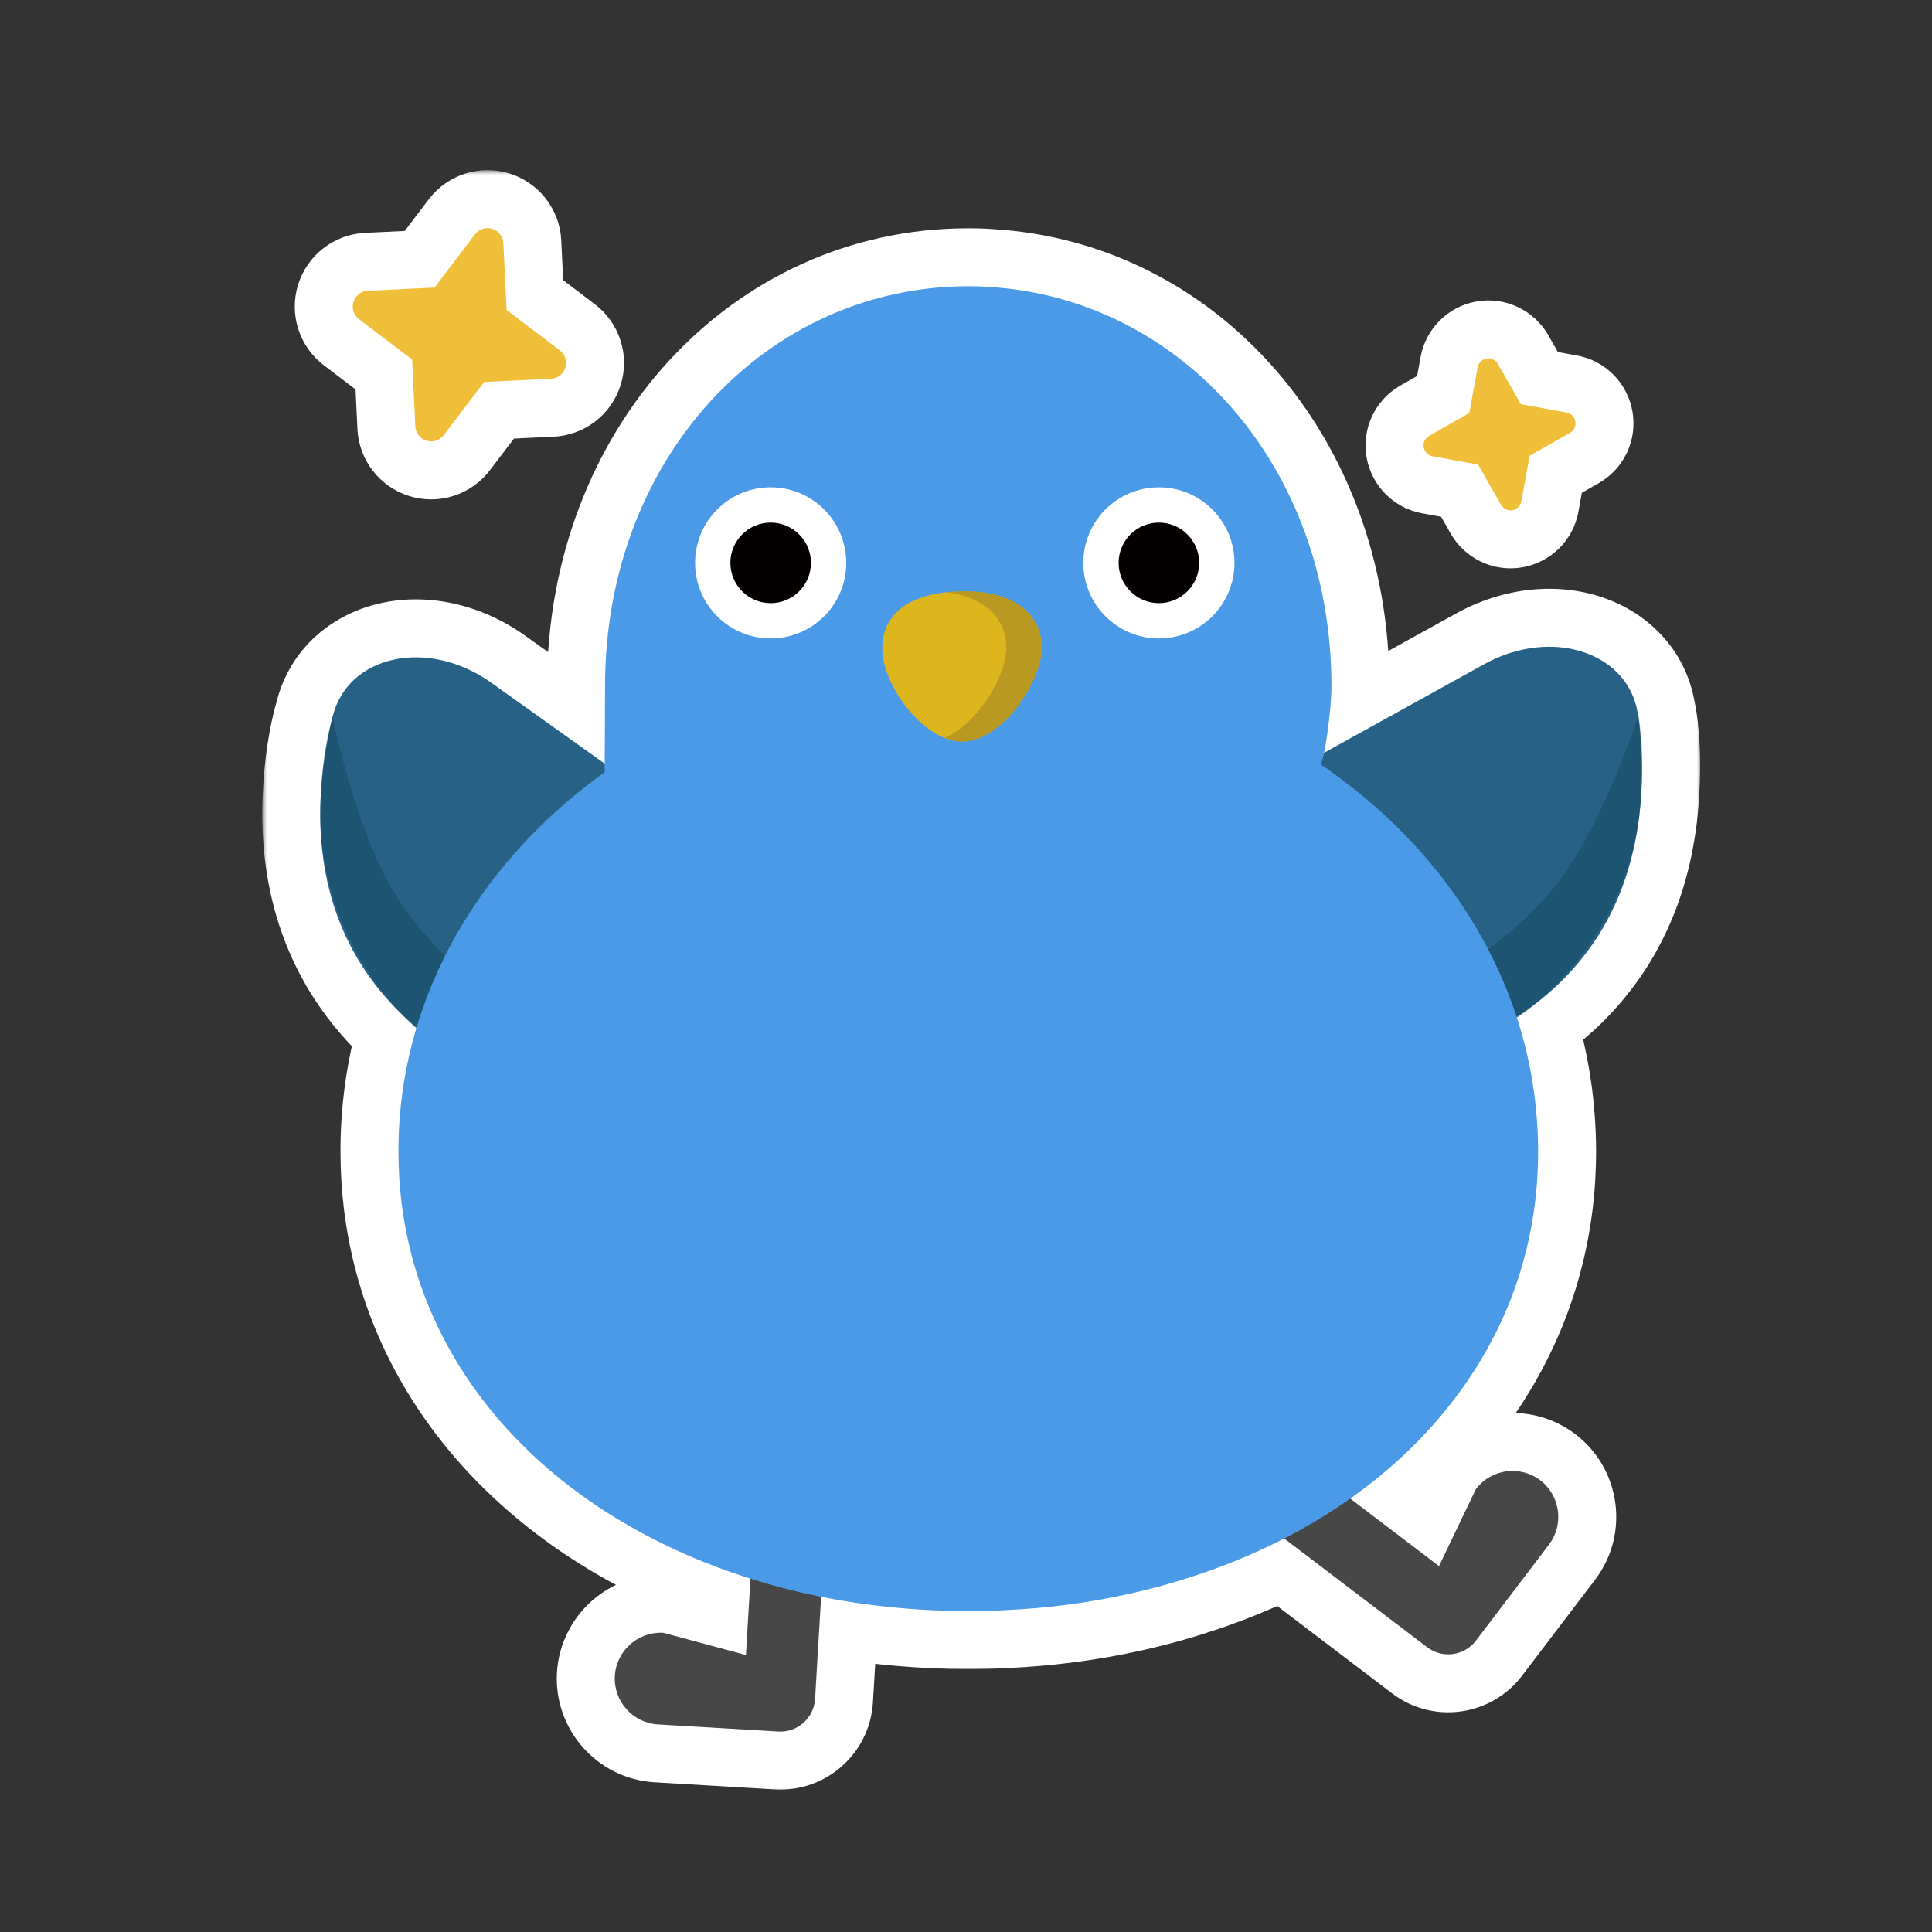 <svg width="200" height="200" viewBox="0 0 200 200" fill="none" xmlns="http://www.w3.org/2000/svg">
<rect x="0" y="0" width="200" height="200" fill="#333333" stroke="none"/>
<mask id="path-1-outside-1_922_9959" maskUnits="userSpaceOnUse" x="27.153" y="17.614" width="149" height="168" fill="black">
<rect fill="white" x="27.153" y="17.614" width="149" height="168"/>
<path d="M100.225 29.632C100.943 29.632 101.661 29.646 102.371 29.703C122.143 30.866 137.831 48.141 137.831 71.042C137.831 72.914 137.429 76.164 137.069 77.929L153.65 68.752C160.697 64.855 168.771 67.568 169.582 74.141L169.597 74.135V74.149L169.598 74.151C169.601 74.141 169.603 74.136 169.604 74.135C169.608 74.156 170.271 77.362 169.866 82.655C169.855 82.803 169.845 82.951 169.833 83.099C169.831 83.144 169.824 83.189 169.82 83.235C169.815 83.285 169.81 83.335 169.805 83.386C169.799 83.44 169.795 83.495 169.79 83.551C169.762 83.845 169.726 84.147 169.698 84.455C169.669 84.733 169.628 85.012 169.584 85.295C169.551 85.52 169.513 85.746 169.473 85.974C169.323 86.924 169.126 87.882 168.879 88.825C168.42 90.619 167.795 92.399 166.955 94.136C166.188 95.743 165.248 97.308 164.085 98.801C162.643 100.695 160.862 102.482 158.688 104.104C158.684 104.107 158.679 104.11 158.675 104.113C158.139 104.55 157.589 104.96 157.029 105.349C158.135 108.752 158.843 112.301 159.104 115.954C159.183 117.016 159.226 118.086 159.226 119.162C159.226 120.109 159.189 121.057 159.139 121.975C159.132 122.054 159.125 122.126 159.125 122.197C158.515 131.032 155.257 138.92 150.018 145.522C147.159 149.133 143.708 152.355 139.777 155.132L148.965 162.119L152.786 154.142C153.573 153.109 154.717 152.481 155.928 152.311C157.13 152.153 158.398 152.442 159.444 153.236C161.523 154.818 161.931 157.815 160.35 159.894L152.786 169.84C151.588 171.416 149.325 171.725 147.754 170.53L132.939 159.264C129.725 160.916 126.29 162.317 122.674 163.442C120.277 164.203 117.794 164.827 115.246 165.337C111.744 166.033 108.12 166.478 104.395 166.665C103.649 166.708 102.895 166.737 102.142 166.751C101.511 166.758 100.871 166.766 100.233 166.766C99.594 166.766 98.962 166.758 98.33 166.751C93.938 166.65 89.661 166.191 85.563 165.409C85.376 165.373 85.189 165.334 85.002 165.297L84.376 175.879C84.26 177.849 82.552 179.366 80.582 179.25L68.109 178.512C65.501 178.357 63.493 176.096 63.647 173.488C63.724 172.184 64.332 171.027 65.243 170.218C66.153 169.409 67.366 168.949 68.677 169.026L77.219 171.329L77.687 163.414C66.425 159.88 56.934 153.701 50.455 145.529C50.454 145.528 50.454 145.523 50.448 145.522C45.194 138.891 41.922 130.946 41.34 122.055C41.34 121.997 41.333 121.925 41.326 121.86C41.275 120.97 41.246 120.073 41.246 119.162C41.246 118.1 41.282 117.044 41.354 116.004C41.586 112.726 42.179 109.532 43.097 106.45C42.667 106.063 42.247 105.661 41.839 105.241C41.796 105.197 41.755 105.151 41.712 105.107C34.599 98.305 32.816 89.927 33.203 82.384C33.407 77.798 34.219 74.916 34.396 74.338C34.406 74.297 34.415 74.256 34.425 74.216C35.986 67.786 44.309 66.002 50.87 70.683L62.599 79.054C62.608 77.222 62.633 73.026 62.633 71.042C62.626 47.316 79.463 29.632 100.225 29.632ZM153.888 37.117C154.117 37.078 154.353 37.11 154.563 37.209C154.773 37.308 154.949 37.469 155.065 37.67L157.441 41.844L162.163 42.703C162.393 42.743 162.606 42.854 162.77 43.02C162.934 43.186 163.042 43.4 163.079 43.63C163.12 43.86 163.088 44.096 162.989 44.307C162.889 44.519 162.726 44.694 162.523 44.807L158.35 47.184L157.492 51.908C157.448 52.136 157.336 52.346 157.17 52.509C157.005 52.671 156.794 52.78 156.565 52.819C156.336 52.858 156.1 52.826 155.89 52.727C155.68 52.629 155.504 52.468 155.388 52.267L153.013 48.093L148.288 47.233C148.06 47.19 147.851 47.078 147.688 46.912C147.525 46.746 147.417 46.535 147.378 46.306C147.339 46.077 147.37 45.841 147.469 45.631C147.568 45.42 147.729 45.245 147.93 45.129L152.103 42.754L152.961 38.028C153.004 37.8 153.116 37.59 153.282 37.428C153.447 37.265 153.659 37.156 153.888 37.117ZM49.975 23.69C50.294 23.589 50.637 23.589 50.956 23.688C51.276 23.788 51.558 23.982 51.764 24.246C51.97 24.51 52.09 24.831 52.109 25.166L52.438 32.083L57.95 36.271C58.219 36.473 58.418 36.754 58.521 37.074C58.623 37.395 58.624 37.74 58.522 38.06C58.425 38.382 58.229 38.666 57.963 38.872C57.697 39.078 57.374 39.197 57.038 39.211L50.121 39.542L45.934 45.055C45.73 45.32 45.449 45.517 45.129 45.618C44.81 45.719 44.467 45.72 44.147 45.621C43.827 45.522 43.545 45.327 43.339 45.062C43.133 44.798 43.014 44.477 42.995 44.142L42.666 37.227L37.155 33.038C36.889 32.834 36.692 32.553 36.591 32.233C36.49 31.914 36.489 31.571 36.588 31.251C36.688 30.931 36.883 30.649 37.147 30.443C37.411 30.237 37.732 30.117 38.067 30.099L44.982 29.768L49.17 24.254C49.375 23.988 49.656 23.791 49.975 23.69Z"/>
</mask>
<path d="M100.225 29.632C100.943 29.632 101.661 29.646 102.371 29.703C122.143 30.866 137.831 48.141 137.831 71.042C137.831 72.914 137.429 76.164 137.069 77.929L153.65 68.752C160.697 64.855 168.771 67.568 169.582 74.141L169.597 74.135V74.149L169.598 74.151C169.601 74.141 169.603 74.136 169.604 74.135C169.608 74.156 170.271 77.362 169.866 82.655C169.855 82.803 169.845 82.951 169.833 83.099C169.831 83.144 169.824 83.189 169.82 83.235C169.815 83.285 169.81 83.335 169.805 83.386C169.799 83.44 169.795 83.495 169.79 83.551C169.762 83.845 169.726 84.147 169.698 84.455C169.669 84.733 169.628 85.012 169.584 85.295C169.551 85.52 169.513 85.746 169.473 85.974C169.323 86.924 169.126 87.882 168.879 88.825C168.42 90.619 167.795 92.399 166.955 94.136C166.188 95.743 165.248 97.308 164.085 98.801C162.643 100.695 160.862 102.482 158.688 104.104C158.684 104.107 158.679 104.11 158.675 104.113C158.139 104.55 157.589 104.96 157.029 105.349C158.135 108.752 158.843 112.301 159.104 115.954C159.183 117.016 159.226 118.086 159.226 119.162C159.226 120.109 159.189 121.057 159.139 121.975C159.132 122.054 159.125 122.126 159.125 122.197C158.515 131.032 155.257 138.92 150.018 145.522C147.159 149.133 143.708 152.355 139.777 155.132L148.965 162.119L152.786 154.142C153.573 153.109 154.717 152.481 155.928 152.311C157.13 152.153 158.398 152.442 159.444 153.236C161.523 154.818 161.931 157.815 160.35 159.894L152.786 169.84C151.588 171.416 149.325 171.725 147.754 170.53L132.939 159.264C129.725 160.916 126.29 162.317 122.674 163.442C120.277 164.203 117.794 164.827 115.246 165.337C111.744 166.033 108.12 166.478 104.395 166.665C103.649 166.708 102.895 166.737 102.142 166.751C101.511 166.758 100.871 166.766 100.233 166.766C99.594 166.766 98.962 166.758 98.33 166.751C93.938 166.65 89.661 166.191 85.563 165.409C85.376 165.373 85.189 165.334 85.002 165.297L84.376 175.879C84.26 177.849 82.552 179.366 80.582 179.25L68.109 178.512C65.501 178.357 63.493 176.096 63.647 173.488C63.724 172.184 64.332 171.027 65.243 170.218C66.153 169.409 67.366 168.949 68.677 169.026L77.219 171.329L77.687 163.414C66.425 159.88 56.934 153.701 50.455 145.529C50.454 145.528 50.454 145.523 50.448 145.522C45.194 138.891 41.922 130.946 41.34 122.055C41.34 121.997 41.333 121.925 41.326 121.86C41.275 120.97 41.246 120.073 41.246 119.162C41.246 118.1 41.282 117.044 41.354 116.004C41.586 112.726 42.179 109.532 43.097 106.45C42.667 106.063 42.247 105.661 41.839 105.241C41.796 105.197 41.755 105.151 41.712 105.107C34.599 98.305 32.816 89.927 33.203 82.384C33.407 77.798 34.219 74.916 34.396 74.338C34.406 74.297 34.415 74.256 34.425 74.216C35.986 67.786 44.309 66.002 50.87 70.683L62.599 79.054C62.608 77.222 62.633 73.026 62.633 71.042C62.626 47.316 79.463 29.632 100.225 29.632ZM153.888 37.117C154.117 37.078 154.353 37.11 154.563 37.209C154.773 37.308 154.949 37.469 155.065 37.67L157.441 41.844L162.163 42.703C162.393 42.743 162.606 42.854 162.77 43.02C162.934 43.186 163.042 43.4 163.079 43.63C163.12 43.86 163.088 44.096 162.989 44.307C162.889 44.519 162.726 44.694 162.523 44.807L158.35 47.184L157.492 51.908C157.448 52.136 157.336 52.346 157.17 52.509C157.005 52.671 156.794 52.78 156.565 52.819C156.336 52.858 156.1 52.826 155.89 52.727C155.68 52.629 155.504 52.468 155.388 52.267L153.013 48.093L148.288 47.233C148.06 47.19 147.851 47.078 147.688 46.912C147.525 46.746 147.417 46.535 147.378 46.306C147.339 46.077 147.37 45.841 147.469 45.631C147.568 45.42 147.729 45.245 147.93 45.129L152.103 42.754L152.961 38.028C153.004 37.8 153.116 37.59 153.282 37.428C153.447 37.265 153.659 37.156 153.888 37.117ZM49.975 23.69C50.294 23.589 50.637 23.589 50.956 23.688C51.276 23.788 51.558 23.982 51.764 24.246C51.97 24.51 52.09 24.831 52.109 25.166L52.438 32.083L57.95 36.271C58.219 36.473 58.418 36.754 58.521 37.074C58.623 37.395 58.624 37.74 58.522 38.06C58.425 38.382 58.229 38.666 57.963 38.872C57.697 39.078 57.374 39.197 57.038 39.211L50.121 39.542L45.934 45.055C45.73 45.32 45.449 45.517 45.129 45.618C44.81 45.719 44.467 45.72 44.147 45.621C43.827 45.522 43.545 45.327 43.339 45.062C43.133 44.798 43.014 44.477 42.995 44.142L42.666 37.227L37.155 33.038C36.889 32.834 36.692 32.553 36.591 32.233C36.49 31.914 36.489 31.571 36.588 31.251C36.688 30.931 36.883 30.649 37.147 30.443C37.411 30.237 37.732 30.117 38.067 30.099L44.982 29.768L49.17 24.254C49.375 23.988 49.656 23.791 49.975 23.69Z" fill="#F0BF3A"/>
<path d="M100.225 29.632L100.225 23.632L100.225 23.632L100.225 29.632ZM102.371 29.703L101.888 35.684C101.932 35.687 101.976 35.69 102.019 35.693L102.371 29.703ZM137.831 71.042L143.831 71.042V71.042H137.831ZM137.069 77.929L131.19 76.729C130.722 79.023 131.631 81.38 133.518 82.765C135.405 84.151 137.926 84.312 139.974 83.178L137.069 77.929ZM153.65 68.752L150.746 63.501L150.744 63.502L153.65 68.752ZM169.582 74.141L163.628 74.876C163.863 76.782 164.996 78.46 166.676 79.391C168.356 80.321 170.38 80.391 172.12 79.579L169.582 74.141ZM169.597 74.135H175.597C175.597 72.084 174.55 70.175 172.82 69.074C171.09 67.972 168.918 67.83 167.06 68.698L169.597 74.135ZM169.597 74.149H163.597C163.597 75.081 163.814 75.999 164.23 76.833L169.597 74.149ZM169.598 74.151L164.231 76.835C165.32 79.011 167.614 80.314 170.041 80.135C172.467 79.956 174.545 78.329 175.301 76.016L169.598 74.151ZM169.604 74.135L175.477 72.909C174.922 70.246 172.644 68.29 169.928 68.143C167.211 67.997 164.736 69.696 163.897 72.283L169.604 74.135ZM169.866 82.655L163.883 82.197C163.882 82.212 163.881 82.227 163.88 82.242L169.866 82.655ZM169.833 83.099L163.853 82.617C163.848 82.677 163.844 82.738 163.841 82.798L169.833 83.099ZM169.82 83.235L163.847 82.668C163.846 82.679 163.844 82.691 163.843 82.702L169.82 83.235ZM169.805 83.386L175.769 84.039C175.773 84.005 175.776 83.971 175.78 83.938L169.805 83.386ZM169.79 83.551L175.762 84.133C175.763 84.12 175.765 84.107 175.766 84.094L169.79 83.551ZM169.698 84.455L175.665 85.079C175.667 85.056 175.67 85.033 175.672 85.011L169.698 84.455ZM169.584 85.295L163.656 84.371C163.654 84.383 163.652 84.396 163.65 84.408L169.584 85.295ZM169.473 85.974L163.565 84.93C163.558 84.966 163.552 85.003 163.546 85.04L169.473 85.974ZM168.879 88.825L163.074 87.309C163.072 87.318 163.069 87.328 163.067 87.337L168.879 88.825ZM166.955 94.136L161.554 91.524C161.55 91.532 161.545 91.541 161.541 91.549L166.955 94.136ZM164.085 98.801L159.352 95.114C159.338 95.131 159.325 95.149 159.311 95.166L164.085 98.801ZM158.688 104.104L155.101 99.295C155.093 99.3 155.086 99.306 155.078 99.312L158.688 104.104ZM158.675 104.113L155.068 99.319C155.006 99.365 154.945 99.413 154.885 99.462L158.675 104.113ZM157.029 105.349L153.609 100.419C151.433 101.928 150.504 104.685 151.323 107.203L157.029 105.349ZM159.104 115.954L153.119 116.381C153.12 116.387 153.12 116.393 153.12 116.399L159.104 115.954ZM159.226 119.162L165.226 119.162V119.162H159.226ZM159.139 121.975L165.114 122.519C165.121 122.447 165.126 122.375 165.13 122.303L159.139 121.975ZM159.125 122.197L165.111 122.61C165.121 122.474 165.125 122.337 165.125 122.2L159.125 122.197ZM150.018 145.522L145.318 141.793L145.314 141.798L150.018 145.522ZM139.777 155.132L136.315 150.231C134.754 151.334 133.811 153.115 133.778 155.026C133.744 156.938 134.623 158.751 136.145 159.908L139.777 155.132ZM148.965 162.119L145.333 166.895C146.769 167.987 148.62 168.375 150.374 167.951C152.127 167.528 153.597 166.338 154.376 164.711L148.965 162.119ZM152.786 154.142L148.011 150.511C147.764 150.835 147.551 151.183 147.375 151.55L152.786 154.142ZM155.928 152.311L155.144 146.363C155.128 146.365 155.111 146.367 155.094 146.37L155.928 152.311ZM159.444 153.236L163.076 148.46L163.075 148.46L159.444 153.236ZM160.35 159.894L165.126 163.526L165.126 163.526L160.35 159.894ZM152.786 169.84L148.011 166.208L148.011 166.208L152.786 169.84ZM147.754 170.53L144.122 175.306L144.123 175.307L147.754 170.53ZM132.939 159.264L136.571 154.488C134.731 153.089 132.251 152.871 130.196 153.927L132.939 159.264ZM122.674 163.442L120.892 157.713C120.881 157.717 120.87 157.72 120.859 157.723L122.674 163.442ZM115.246 165.337L116.416 171.222L116.423 171.22L115.246 165.337ZM104.395 166.665L104.095 160.672C104.08 160.673 104.064 160.674 104.049 160.675L104.395 166.665ZM102.142 166.751L102.21 172.75C102.226 172.75 102.241 172.75 102.256 172.75L102.142 166.751ZM100.233 166.766L100.233 172.766L100.233 172.766L100.233 166.766ZM98.33 166.751L98.193 172.749C98.216 172.75 98.239 172.75 98.262 172.75L98.33 166.751ZM85.563 165.409L84.431 171.301L84.438 171.303L85.563 165.409ZM85.002 165.297L86.181 159.414C84.478 159.073 82.712 159.486 81.338 160.546C79.963 161.606 79.115 163.21 79.013 164.942L85.002 165.297ZM84.376 175.879L90.366 176.233L90.366 176.233L84.376 175.879ZM80.582 179.25L80.228 185.239L80.229 185.239L80.582 179.25ZM68.109 178.512L67.754 184.501L67.754 184.501L68.109 178.512ZM63.647 173.488L57.657 173.134L57.657 173.134L63.647 173.488ZM65.243 170.218L61.258 165.732L61.258 165.732L65.243 170.218ZM68.677 169.026L70.239 163.233C69.844 163.127 69.439 163.061 69.031 163.037L68.677 169.026ZM77.219 171.329L75.657 177.122C77.4 177.592 79.261 177.252 80.726 176.198C82.19 175.143 83.102 173.485 83.209 171.683L77.219 171.329ZM77.687 163.414L83.676 163.768C83.839 161.02 82.11 158.514 79.484 157.689L77.687 163.414ZM50.455 145.529L44.459 145.766C44.509 147.038 44.962 148.26 45.753 149.257L50.455 145.529ZM50.448 145.522L45.745 149.248C46.837 150.628 48.481 151.458 50.24 151.519L50.448 145.522ZM41.34 122.055H35.34C35.34 122.185 35.344 122.316 35.353 122.446L41.34 122.055ZM41.326 121.86L35.335 122.198C35.341 122.307 35.35 122.415 35.362 122.523L41.326 121.86ZM41.246 119.162L35.246 119.162L35.246 119.162L41.246 119.162ZM41.354 116.004L35.369 115.58L35.368 115.591L41.354 116.004ZM43.097 106.45L48.847 108.162C49.508 105.944 48.834 103.544 47.115 101.994L43.097 106.45ZM41.839 105.241L46.14 101.058L46.14 101.057L41.839 105.241ZM41.712 105.107L46.038 100.949C45.98 100.889 45.92 100.829 45.859 100.771L41.712 105.107ZM33.203 82.384L39.195 82.691C39.195 82.678 39.196 82.664 39.197 82.651L33.203 82.384ZM34.396 74.338L40.134 76.09C40.17 75.973 40.202 75.854 40.231 75.735L34.396 74.338ZM34.425 74.216L28.595 72.8L28.593 72.804L34.425 74.216ZM50.87 70.683L54.356 65.799L54.355 65.798L50.87 70.683ZM62.599 79.054L59.113 83.937C60.938 85.24 63.336 85.416 65.332 84.395C67.327 83.374 68.587 81.326 68.599 79.085L62.599 79.054ZM62.633 71.042L68.633 71.042L68.633 71.04L62.633 71.042ZM153.888 37.117L152.88 31.202L152.879 31.203L153.888 37.117ZM154.563 37.209L157.113 31.778L157.111 31.777L154.563 37.209ZM155.065 37.67L160.279 34.702C160.272 34.69 160.266 34.678 160.259 34.666L155.065 37.67ZM157.441 41.844L152.226 44.812C153.105 46.354 154.62 47.429 156.367 47.747L157.441 41.844ZM162.163 42.703L161.089 48.606C161.103 48.609 161.117 48.611 161.131 48.614L162.163 42.703ZM162.77 43.02L167.039 38.804L167.038 38.803L162.77 43.02ZM163.079 43.63L157.157 44.592C157.162 44.623 157.167 44.653 157.173 44.684L163.079 43.63ZM162.989 44.307L168.413 46.873L168.413 46.873L162.989 44.307ZM162.523 44.807L159.59 39.573C159.578 39.58 159.566 39.587 159.554 39.593L162.523 44.807ZM158.35 47.184L155.381 41.969C153.838 42.848 152.764 44.364 152.447 46.111L158.35 47.184ZM157.492 51.908L163.388 53.021C163.39 53.007 163.393 52.994 163.395 52.981L157.492 51.908ZM157.17 52.509L161.375 56.789L161.376 56.788L157.17 52.509ZM156.565 52.819L157.573 58.734L157.575 58.734L156.565 52.819ZM155.89 52.727L153.34 58.158L153.342 58.16L155.89 52.727ZM155.388 52.267L150.173 55.234C150.18 55.246 150.187 55.258 150.194 55.269L155.388 52.267ZM153.013 48.093L158.228 45.125C157.35 43.582 155.834 42.507 154.087 42.19L153.013 48.093ZM148.288 47.233L147.173 53.129C147.187 53.131 147.201 53.134 147.215 53.136L148.288 47.233ZM147.688 46.912L143.405 51.115L143.407 51.116L147.688 46.912ZM147.378 46.306L141.463 47.312L141.464 47.314L147.378 46.306ZM147.469 45.631L142.037 43.082L142.037 43.082L147.469 45.631ZM147.93 45.129L144.962 39.914C144.95 39.921 144.938 39.928 144.926 39.935L147.93 45.129ZM152.103 42.754L155.071 47.968C156.614 47.09 157.689 45.573 158.006 43.826L152.103 42.754ZM152.961 38.028L147.066 36.914C147.063 36.928 147.06 36.942 147.058 36.956L152.961 38.028ZM153.282 37.428L149.076 33.148L149.075 33.149L153.282 37.428ZM49.975 23.69L48.165 17.97L48.163 17.971L49.975 23.69ZM50.956 23.688L52.736 17.958L52.735 17.958L50.956 23.688ZM51.764 24.246L56.497 20.558L56.496 20.557L51.764 24.246ZM52.109 25.166L58.102 24.881C58.101 24.867 58.101 24.853 58.1 24.84L52.109 25.166ZM52.438 32.083L46.445 32.368C46.529 34.141 47.394 35.786 48.808 36.86L52.438 32.083ZM57.95 36.271L54.319 41.048C54.33 41.057 54.342 41.065 54.353 41.074L57.95 36.271ZM58.521 37.074L64.236 35.246L64.236 35.246L58.521 37.074ZM58.522 38.06L52.806 36.237C52.796 36.266 52.787 36.295 52.778 36.325L58.522 38.06ZM57.963 38.872L61.638 43.615L61.639 43.614L57.963 38.872ZM57.038 39.211L56.792 33.216C56.778 33.216 56.764 33.217 56.751 33.218L57.038 39.211ZM50.121 39.542L49.835 33.549C48.062 33.634 46.417 34.499 45.344 35.913L50.121 39.542ZM45.934 45.055L50.687 48.716C50.696 48.705 50.704 48.695 50.712 48.684L45.934 45.055ZM45.129 45.618L46.941 51.338L46.942 51.338L45.129 45.618ZM44.147 45.621L42.366 51.351L42.368 51.351L44.147 45.621ZM43.339 45.062L38.606 48.749L38.606 48.75L43.339 45.062ZM42.995 44.142L37.002 44.428C37.003 44.441 37.004 44.455 37.004 44.468L42.995 44.142ZM42.666 37.227L48.66 36.941C48.575 35.168 47.71 33.523 46.297 32.449L42.666 37.227ZM37.155 33.038L33.492 37.791C33.503 37.799 33.514 37.807 33.524 37.815L37.155 33.038ZM36.591 32.233L30.871 34.044L30.871 34.044L36.591 32.233ZM36.588 31.251L30.858 29.472L30.858 29.472L36.588 31.251ZM37.147 30.443L33.458 25.712L33.456 25.712L37.147 30.443ZM38.067 30.099L37.781 24.105C37.767 24.106 37.754 24.107 37.74 24.107L38.067 30.099ZM44.982 29.768L45.268 35.762C47.041 35.677 48.686 34.811 49.76 33.398L44.982 29.768ZM49.17 24.254L44.418 20.592C44.409 20.603 44.401 20.614 44.392 20.625L49.17 24.254ZM100.225 29.632V35.632C100.877 35.632 101.412 35.645 101.888 35.684L102.371 29.703L102.855 23.723C101.91 23.646 101.008 23.632 100.225 23.632V29.632ZM102.371 29.703L102.019 35.693C118.205 36.645 131.831 50.886 131.831 71.042H137.831H143.831C143.831 45.396 126.081 25.087 102.724 23.713L102.371 29.703ZM137.831 71.042L131.831 71.042C131.831 72.407 131.493 75.243 131.19 76.729L137.069 77.929L142.948 79.128C143.364 77.085 143.831 73.42 143.831 71.042L137.831 71.042ZM137.069 77.929L139.974 83.178L156.555 74.001L153.65 68.752L150.744 63.502L134.163 72.679L137.069 77.929ZM153.65 68.752L156.553 74.003C158.744 72.791 160.78 72.781 162.036 73.205C163.186 73.593 163.545 74.209 163.628 74.876L169.582 74.141L175.537 73.407C174.809 67.501 170.725 63.473 165.873 61.835C161.128 60.233 155.603 60.816 150.746 63.501L153.65 68.752ZM169.582 74.141L172.12 79.579L172.134 79.572L169.597 74.135L167.06 68.698L167.045 68.704L169.582 74.141ZM169.597 74.135H163.597V74.149H169.597H175.597V74.135H169.597ZM169.597 74.149L164.23 76.833L164.231 76.835L169.598 74.151L174.965 71.468L174.964 71.466L169.597 74.149ZM169.598 74.151L175.301 76.016C175.289 76.052 175.278 76.085 175.267 76.118C175.255 76.15 175.245 76.179 175.236 76.203C175.228 76.225 175.221 76.245 175.222 76.24C175.222 76.24 175.224 76.236 175.226 76.23C175.228 76.225 175.232 76.214 175.237 76.201C175.24 76.194 175.243 76.185 175.247 76.174C175.25 76.164 175.255 76.151 175.261 76.135C175.266 76.12 175.273 76.1 175.281 76.077C175.289 76.054 175.299 76.023 175.311 75.986L169.604 74.135L163.897 72.283C163.903 72.264 163.908 72.248 163.913 72.233C163.918 72.218 163.923 72.205 163.927 72.193C163.935 72.17 163.942 72.15 163.947 72.135C163.952 72.119 163.957 72.106 163.961 72.096C163.965 72.086 163.968 72.077 163.97 72.07C163.973 72.063 163.975 72.057 163.977 72.053C163.978 72.048 163.98 72.044 163.981 72.042C163.983 72.037 163.984 72.033 163.984 72.032C163.985 72.03 163.977 72.051 163.968 72.077C163.958 72.104 163.946 72.136 163.934 72.172C163.921 72.208 163.908 72.246 163.895 72.287L169.598 74.151ZM169.604 74.135L163.73 75.36C163.644 74.945 164.238 77.575 163.883 82.197L169.866 82.655L175.848 83.114C176.305 77.148 175.573 73.367 175.477 72.909L169.604 74.135ZM169.866 82.655L163.88 82.242C163.869 82.398 163.861 82.51 163.853 82.617L169.833 83.099L175.814 83.58C175.829 83.391 175.842 83.207 175.851 83.068L169.866 82.655ZM169.833 83.099L163.841 82.798C163.846 82.706 163.852 82.631 163.856 82.581C163.861 82.532 163.865 82.497 163.866 82.489C163.866 82.485 163.866 82.483 163.866 82.489C163.865 82.493 163.864 82.506 163.862 82.519C163.859 82.547 163.853 82.601 163.847 82.668L169.82 83.235L175.793 83.803C175.789 83.846 175.785 83.878 175.785 83.882C175.784 83.884 175.784 83.886 175.785 83.878C175.786 83.873 175.787 83.859 175.789 83.844C175.795 83.792 175.815 83.617 175.826 83.399L169.833 83.099ZM169.82 83.235L163.843 82.702C163.845 82.689 163.845 82.683 163.843 82.709C163.842 82.718 163.84 82.738 163.838 82.757C163.836 82.777 163.833 82.803 163.831 82.834L169.805 83.386L175.78 83.938C175.779 83.943 175.779 83.945 175.782 83.912C175.785 83.888 175.79 83.831 175.796 83.768L169.82 83.235ZM169.805 83.386L163.841 82.733C163.829 82.84 163.821 82.931 163.818 82.97C163.817 82.981 163.816 82.991 163.816 82.998C163.815 83.006 163.815 83.01 163.814 83.013C163.814 83.021 163.814 83.017 163.815 83.007L169.79 83.551L175.766 84.094C175.769 84.057 175.772 84.025 175.774 84.004C175.774 83.994 175.775 83.984 175.776 83.978C175.776 83.971 175.777 83.968 175.777 83.965C175.777 83.959 175.777 83.964 175.776 83.975C175.775 83.987 175.773 84.009 175.769 84.039L169.805 83.386ZM169.79 83.551L163.819 82.968C163.818 82.977 163.742 83.703 163.723 83.899L169.698 84.455L175.672 85.011C175.711 84.59 175.706 84.713 175.762 84.133L169.79 83.551ZM169.698 84.455L163.73 83.831C163.717 83.961 163.694 84.126 163.656 84.371L169.584 85.295L175.513 86.219C175.563 85.899 175.621 85.504 175.665 85.079L169.698 84.455ZM169.584 85.295L163.65 84.408C163.626 84.57 163.598 84.743 163.565 84.93L169.473 85.974L175.382 87.017C175.429 86.75 175.475 86.47 175.518 86.181L169.584 85.295ZM169.473 85.974L163.546 85.04C163.426 85.803 163.268 86.565 163.074 87.309L168.879 88.825L174.685 90.341C174.983 89.198 175.221 88.046 175.4 86.907L169.473 85.974ZM168.879 88.825L163.067 87.337C162.696 88.787 162.201 90.185 161.554 91.524L166.955 94.136L172.357 96.747C173.389 94.613 174.144 92.451 174.692 90.313L168.879 88.825ZM166.955 94.136L161.541 91.549C160.943 92.802 160.225 93.992 159.352 95.114L164.085 98.801L168.819 102.487C170.271 100.624 171.432 98.684 172.369 96.722L166.955 94.136ZM164.085 98.801L159.311 95.166C158.213 96.608 156.834 98.002 155.101 99.295L158.688 104.104L162.275 108.914C164.891 106.963 167.072 104.782 168.859 102.435L164.085 98.801ZM158.688 104.104L155.078 99.312C155.125 99.276 155.167 99.246 155.203 99.22C155.239 99.195 155.269 99.173 155.293 99.157C155.317 99.141 155.336 99.128 155.347 99.12C155.353 99.117 155.358 99.113 155.361 99.112C155.363 99.11 155.365 99.109 155.365 99.109C155.365 99.109 155.364 99.109 155.363 99.11C155.362 99.111 155.361 99.111 155.359 99.112C155.356 99.115 155.351 99.118 155.345 99.122C155.333 99.13 155.313 99.144 155.288 99.16C155.264 99.177 155.232 99.199 155.195 99.225C155.159 99.251 155.116 99.282 155.068 99.319L158.675 104.113L162.282 108.908C162.235 108.943 162.193 108.974 162.158 108.999C162.123 109.024 162.092 109.045 162.068 109.061C162.045 109.077 162.026 109.09 162.015 109.098C162.009 109.101 162.005 109.104 162.002 109.106C162 109.108 161.998 109.109 161.998 109.109C161.998 109.109 161.999 109.108 162 109.108C162.001 109.107 162.002 109.106 162.004 109.105C162.007 109.103 162.012 109.099 162.019 109.095C162.031 109.087 162.051 109.073 162.076 109.056C162.101 109.039 162.133 109.017 162.17 108.991C162.206 108.965 162.25 108.933 162.298 108.897L158.688 104.104ZM158.675 104.113L154.885 99.462C154.483 99.79 154.058 100.107 153.609 100.419L157.029 105.349L160.449 110.278C161.121 109.812 161.796 109.31 162.465 108.764L158.675 104.113ZM157.029 105.349L151.323 107.203C152.282 110.155 152.894 113.225 153.119 116.381L159.104 115.954L165.089 115.527C164.793 111.377 163.988 107.35 162.735 103.494L157.029 105.349ZM159.104 115.954L153.12 116.399C153.189 117.325 153.226 118.246 153.226 119.162H159.226H165.226C165.226 117.925 165.176 116.707 165.087 115.509L159.104 115.954ZM159.226 119.162L153.226 119.162C153.226 119.96 153.195 120.79 153.148 121.648L159.139 121.975L165.13 122.303C165.184 121.324 165.226 120.258 165.226 119.162L159.226 119.162ZM159.139 121.975L153.164 121.432C153.161 121.459 153.126 121.805 153.125 122.195L159.125 122.197L165.125 122.2C165.125 122.342 165.119 122.451 165.115 122.501C165.114 122.526 165.112 122.543 165.112 122.544C165.112 122.546 165.112 122.545 165.112 122.54C165.113 122.535 165.113 122.529 165.114 122.519L159.139 121.975ZM159.125 122.197L153.14 121.784C152.617 129.348 149.842 136.091 145.318 141.793L150.018 145.522L154.718 149.252C160.672 141.748 164.413 132.716 165.111 122.61L159.125 122.197ZM150.018 145.522L145.314 141.798C142.836 144.928 139.812 147.761 136.315 150.231L139.777 155.132L143.239 160.032C147.603 156.949 151.482 153.339 154.722 149.247L150.018 145.522ZM139.777 155.132L136.145 159.908L145.333 166.895L148.965 162.119L152.597 157.343L143.409 150.356L139.777 155.132ZM148.965 162.119L154.376 164.711L158.198 156.735L152.786 154.142L147.375 151.55L143.554 159.527L148.965 162.119ZM152.786 154.142L157.562 157.774C157.343 158.063 157.038 158.214 156.762 158.253L155.928 152.311L155.094 146.37C152.396 146.748 149.803 148.154 148.011 150.511L152.786 154.142ZM155.928 152.311L156.712 158.26C156.442 158.296 156.102 158.233 155.812 158.013L159.444 153.236L163.075 148.46C160.695 146.65 157.818 146.011 155.144 146.363L155.928 152.311ZM159.444 153.236L155.812 158.012C155.254 157.588 155.149 156.821 155.574 156.263L160.35 159.894L165.126 163.526C168.713 158.809 167.792 152.047 163.076 148.46L159.444 153.236ZM160.35 159.894L155.574 156.262L148.011 166.208L152.786 169.84L157.562 173.472L165.126 163.526L160.35 159.894ZM152.786 169.84L148.011 166.208C148.812 165.154 150.312 164.938 151.386 165.754L147.754 170.53L144.123 175.307C148.338 178.511 154.363 177.679 157.562 173.472L152.786 169.84ZM147.754 170.53L151.386 165.754L136.571 154.488L132.939 159.264L129.307 164.039L144.122 175.306L147.754 170.53ZM132.939 159.264L130.196 153.927C127.3 155.416 124.188 156.688 120.892 157.713L122.674 163.442L124.457 169.171C128.393 167.947 132.15 166.415 135.682 164.6L132.939 159.264ZM122.674 163.442L120.859 157.723C118.698 158.409 116.43 158.981 114.07 159.453L115.246 165.337L116.423 171.22C119.158 170.673 121.857 169.997 124.489 169.161L122.674 163.442ZM115.246 165.337L114.077 159.452C110.871 160.089 107.537 160.5 104.095 160.672L104.395 166.665L104.695 172.657C108.702 172.457 112.618 171.977 116.416 171.222L115.246 165.337ZM104.395 166.665L104.049 160.675C103.382 160.713 102.706 160.739 102.028 160.752L102.142 166.751L102.256 172.75C103.085 172.734 103.915 172.703 104.74 172.655L104.395 166.665ZM102.142 166.751L102.074 160.751C101.435 160.759 100.831 160.766 100.233 160.766L100.233 166.766L100.233 172.766C100.912 172.766 101.586 172.758 102.21 172.75L102.142 166.751ZM100.233 166.766V160.766C99.635 160.766 99.038 160.759 98.399 160.751L98.33 166.751L98.262 172.75C98.886 172.758 99.553 172.766 100.233 172.766V166.766ZM98.33 166.751L98.468 160.752C94.403 160.659 90.456 160.235 86.688 159.516L85.563 165.409L84.438 171.303C88.865 172.148 93.473 172.641 98.193 172.749L98.33 166.751ZM85.563 165.409L86.695 159.517C86.534 159.486 86.435 159.465 86.181 159.414L85.002 165.297L83.824 171.18C83.943 171.204 84.217 171.26 84.431 171.301L85.563 165.409ZM85.002 165.297L79.013 164.942L78.387 175.525L84.376 175.879L90.366 176.233L90.992 165.651L85.002 165.297ZM84.376 175.879L78.387 175.524C78.466 174.188 79.597 173.181 80.936 173.26L80.582 179.25L80.229 185.239C85.508 185.551 90.054 181.509 90.366 176.233L84.376 175.879ZM80.582 179.25L80.937 173.26L68.463 172.522L68.109 178.512L67.754 184.501L80.228 185.239L80.582 179.25ZM68.109 178.512L68.464 172.522C69.164 172.564 69.678 173.142 69.636 173.842L63.647 173.488L57.657 173.134C57.307 179.049 61.839 184.151 67.754 184.501L68.109 178.512ZM63.647 173.488L69.636 173.843C69.615 174.212 69.441 174.513 69.227 174.704L65.243 170.218L61.258 165.732C59.223 167.54 57.834 170.156 57.657 173.134L63.647 173.488ZM65.243 170.218L69.227 174.704C68.999 174.906 68.668 175.036 68.323 175.016L68.677 169.026L69.031 163.037C66.065 162.861 63.307 163.912 61.258 165.732L65.243 170.218ZM68.677 169.026L67.115 174.819L75.657 177.122L77.219 171.329L78.781 165.536L70.239 163.233L68.677 169.026ZM77.219 171.329L83.209 171.683L83.676 163.768L77.687 163.414L71.697 163.06L71.23 170.975L77.219 171.329ZM77.687 163.414L79.484 157.689C69.185 154.457 60.778 148.892 55.156 141.801L50.455 145.529L45.753 149.257C53.09 158.511 63.666 165.302 75.89 169.139L77.687 163.414ZM50.455 145.529L56.45 145.292C56.434 144.892 56.359 143.743 55.637 142.504C54.685 140.87 52.883 139.603 50.655 139.526L50.448 145.522L50.24 151.519C49.303 151.486 48.26 151.227 47.278 150.616C46.313 150.014 45.673 149.238 45.27 148.547C44.549 147.311 44.475 146.166 44.459 145.766L50.455 145.529ZM50.448 145.522L55.151 141.797C50.613 136.069 47.825 129.275 47.327 121.663L41.34 122.055L35.353 122.446C36.018 132.618 39.776 141.714 45.745 149.248L50.448 145.522ZM41.34 122.055H47.34C47.34 121.61 47.29 121.21 47.289 121.198L41.326 121.86L35.362 122.523C35.365 122.546 35.361 122.511 35.356 122.456C35.354 122.426 35.35 122.377 35.347 122.316C35.344 122.256 35.34 122.166 35.34 122.055H41.34ZM41.326 121.86L47.316 121.522C47.271 120.73 47.246 119.946 47.246 119.162L41.246 119.162L35.246 119.162C35.246 120.2 35.279 121.211 35.335 122.198L41.326 121.86ZM41.246 119.162H47.246C47.246 118.234 47.278 117.316 47.34 116.417L41.354 116.004L35.368 115.591C35.287 116.773 35.246 117.966 35.246 119.162H41.246ZM41.354 116.004L47.339 116.428C47.539 113.596 48.052 110.834 48.847 108.162L43.097 106.45L37.347 104.738C36.307 108.23 35.633 111.855 35.369 115.58L41.354 116.004ZM43.097 106.45L47.115 101.994C46.774 101.686 46.449 101.375 46.14 101.058L41.839 105.241L37.538 109.424C38.045 109.946 38.561 110.439 39.079 110.906L43.097 106.45ZM41.839 105.241L46.14 101.057C46.151 101.068 46.158 101.076 46.158 101.077C46.159 101.077 46.157 101.075 46.147 101.065C46.141 101.058 46.123 101.039 46.107 101.022C46.09 101.004 46.066 100.978 46.038 100.949L41.712 105.107L37.387 109.265C37.38 109.259 37.377 109.255 37.381 109.259C37.386 109.264 37.389 109.268 37.404 109.284C37.425 109.306 37.477 109.362 37.538 109.425L41.839 105.241ZM41.712 105.107L45.859 100.771C40.356 95.508 38.869 89.04 39.195 82.691L33.203 82.384L27.21 82.076C26.762 90.815 28.843 101.101 37.565 109.444L41.712 105.107ZM33.203 82.384L39.197 82.651C39.375 78.654 40.078 76.275 40.134 76.09L34.396 74.338L28.657 72.585C28.361 73.557 27.439 76.942 27.209 82.116L33.203 82.384ZM34.396 74.338L40.231 75.735C40.242 75.688 40.249 75.658 40.257 75.627L34.425 74.216L28.593 72.804C28.581 72.854 28.569 72.906 28.561 72.941L34.396 74.338ZM34.425 74.216L40.256 75.631C40.415 74.976 40.845 74.404 42.032 74.149C43.326 73.871 45.346 74.112 47.386 75.567L50.87 70.683L54.355 65.798C49.833 62.573 44.411 61.365 39.513 62.416C34.509 63.491 29.997 67.025 28.595 72.8L34.425 74.216ZM50.87 70.683L47.385 75.566L59.113 83.937L62.599 79.054L66.085 74.17L54.356 65.799L50.87 70.683ZM62.599 79.054L68.599 79.085C68.608 77.268 68.633 73.047 68.633 71.042L62.633 71.042L56.633 71.042C56.633 73.006 56.609 77.175 56.599 79.022L62.599 79.054ZM62.633 71.042L68.633 71.04C68.627 50.156 83.231 35.632 100.225 35.632L100.225 29.632L100.225 23.632C75.695 23.632 56.625 44.475 56.633 71.044L62.633 71.042ZM153.888 37.117L154.896 43.032C153.915 43.199 152.91 43.061 152.014 42.641L154.563 37.209L157.111 31.777C155.796 31.16 154.319 30.957 152.88 31.202L153.888 37.117ZM154.563 37.209L152.013 42.64C151.114 42.218 150.367 41.532 149.871 40.673L155.065 37.67L160.259 34.666C159.53 33.406 158.432 32.397 157.113 31.778L154.563 37.209ZM155.065 37.67L149.85 40.638L152.226 44.812L157.441 41.844L162.655 38.875L160.279 34.702L155.065 37.67ZM157.441 41.844L156.367 47.747L161.089 48.606L162.163 42.703L163.238 36.8L158.515 35.941L157.441 41.844ZM162.163 42.703L161.131 48.614C160.133 48.439 159.214 47.959 158.502 47.237L162.77 43.02L167.038 38.803C165.997 37.75 164.654 37.047 163.196 36.792L162.163 42.703ZM162.77 43.02L158.501 47.236C157.788 46.515 157.319 45.591 157.157 44.592L163.079 43.63L169.002 42.667C168.765 41.208 168.079 39.858 167.039 38.804L162.77 43.02ZM163.079 43.63L157.173 44.684C156.993 43.679 157.135 42.651 157.565 41.742L162.989 44.307L168.413 46.873C169.042 45.542 169.247 44.041 168.986 42.576L163.079 43.63ZM162.989 44.307L157.565 41.742C157.993 40.837 158.696 40.074 159.59 39.573L162.523 44.807L165.456 50.042C166.756 49.313 167.785 48.2 168.413 46.873L162.989 44.307ZM162.523 44.807L159.554 39.593L155.381 41.969L158.35 47.184L161.319 52.398L165.492 50.022L162.523 44.807ZM158.35 47.184L152.447 46.111L151.588 50.836L157.492 51.908L163.395 52.981L164.253 48.256L158.35 47.184ZM157.492 51.908L151.596 50.795C151.782 49.809 152.265 48.917 152.965 48.229L157.17 52.509L161.376 56.788C162.407 55.775 163.115 54.464 163.388 53.021L157.492 51.908ZM157.17 52.509L152.965 48.229C153.664 47.542 154.564 47.074 155.555 46.905L156.565 52.819L157.575 58.734C159.023 58.486 160.346 57.8 161.375 56.789L157.17 52.509ZM156.565 52.819L155.557 46.904C156.539 46.737 157.543 46.876 158.438 47.295L155.89 52.727L153.342 58.16C154.657 58.776 156.133 58.979 157.573 58.734L156.565 52.819ZM155.89 52.727L158.44 47.296C159.338 47.718 160.086 48.404 160.583 49.264L155.388 52.267L150.194 55.269C150.923 56.531 152.021 57.539 153.34 58.158L155.89 52.727ZM155.388 52.267L160.603 49.299L158.228 45.125L153.013 48.093L147.798 51.06L150.173 55.234L155.388 52.267ZM153.013 48.093L154.087 42.19L149.362 41.33L148.288 47.233L147.215 53.136L151.939 53.996L153.013 48.093ZM148.288 47.233L149.404 41.338C150.385 41.523 151.278 42.005 151.969 42.708L147.688 46.912L143.407 51.116C144.423 52.151 145.736 52.857 147.173 53.129L148.288 47.233ZM147.688 46.912L151.97 42.709C152.668 43.421 153.127 44.325 153.293 45.297L147.378 46.306L141.464 47.314C141.707 48.744 142.382 50.072 143.405 51.115L147.688 46.912ZM147.378 46.306L153.293 45.299C153.457 46.261 153.329 47.267 152.901 48.179L147.469 45.631L142.037 43.082C141.412 44.415 141.222 45.892 141.463 47.312L147.378 46.306ZM147.469 45.631L152.901 48.179C152.478 49.081 151.791 49.827 150.934 50.323L147.93 45.129L144.926 39.935C143.667 40.663 142.658 41.76 142.037 43.082L147.469 45.631ZM147.93 45.129L150.898 50.343L155.071 47.968L152.103 42.754L149.135 37.539L144.962 39.914L147.93 45.129ZM152.103 42.754L158.006 43.826L158.865 39.101L152.961 38.028L147.058 36.956L146.2 41.681L152.103 42.754ZM152.961 38.028L158.857 39.142C158.674 40.112 158.198 41.008 157.488 41.706L153.282 37.428L149.075 33.149C148.034 34.173 147.335 35.488 147.066 36.914L152.961 38.028ZM153.282 37.428L157.487 41.707C156.783 42.399 155.881 42.864 154.897 43.032L153.888 37.117L152.879 31.203C151.437 31.448 150.111 32.131 149.076 33.148L153.282 37.428ZM49.975 23.69L51.785 29.411C50.928 29.682 50.018 29.68 49.178 29.419L50.956 23.688L52.735 17.958C51.255 17.499 49.66 17.497 48.165 17.97L49.975 23.69ZM50.956 23.688L49.177 29.418C48.334 29.157 47.584 28.642 47.032 27.935L51.764 24.246L56.496 20.557C55.533 19.322 54.218 18.419 52.736 17.958L50.956 23.688ZM51.764 24.246L47.031 27.934C46.487 27.236 46.166 26.385 46.118 25.492L52.109 25.166L58.1 24.84C58.015 23.278 57.453 21.785 56.497 20.558L51.764 24.246ZM52.109 25.166L46.115 25.451L46.445 32.368L52.438 32.083L58.431 31.798L58.102 24.881L52.109 25.166ZM52.438 32.083L48.808 36.86L54.319 41.048L57.95 36.271L61.58 31.494L56.068 27.306L52.438 32.083ZM57.95 36.271L54.353 41.074C53.622 40.526 53.083 39.766 52.806 38.902L58.521 37.074L64.236 35.246C63.754 33.741 62.816 32.42 61.547 31.469L57.95 36.271ZM58.521 37.074L52.806 38.902C52.531 38.042 52.527 37.111 52.806 36.237L58.522 38.06L64.238 39.884C64.722 38.368 64.716 36.747 64.236 35.246L58.521 37.074ZM58.522 38.06L52.778 36.325C53.043 35.449 53.573 34.684 54.287 34.13L57.963 38.872L61.639 43.614C62.885 42.648 63.806 41.316 64.265 39.796L58.522 38.06ZM57.963 38.872L54.288 34.129C55 33.578 55.873 33.254 56.792 33.216L57.038 39.211L57.283 45.206C58.875 45.141 60.395 44.578 61.638 43.615L57.963 38.872ZM57.038 39.211L56.751 33.218L49.835 33.549L50.121 39.542L50.408 45.535L57.324 45.204L57.038 39.211ZM50.121 39.542L45.344 35.913L41.156 41.425L45.934 45.055L50.712 48.684L54.899 43.171L50.121 39.542ZM45.934 45.055L41.181 41.393C41.722 40.691 42.466 40.168 43.317 39.898L45.129 45.618L46.942 51.338C48.431 50.866 49.737 49.949 50.687 48.716L45.934 45.055ZM45.129 45.618L43.317 39.898C44.165 39.63 45.075 39.627 45.926 39.891L44.147 45.621L42.368 51.351C43.859 51.814 45.455 51.809 46.941 51.338L45.129 45.618ZM44.147 45.621L45.927 39.891C46.777 40.155 47.525 40.673 48.072 41.374L43.339 45.062L38.606 48.75C39.565 49.98 40.877 50.888 42.366 51.351L44.147 45.621ZM43.339 45.062L48.073 41.376C48.622 42.081 48.939 42.934 48.987 43.817L42.995 44.142L37.004 44.468C37.089 46.02 37.645 47.515 38.606 48.749L43.339 45.062ZM42.995 44.142L48.989 43.857L48.66 36.941L42.666 37.227L36.673 37.512L37.002 44.428L42.995 44.142ZM42.666 37.227L46.297 32.449L40.785 28.261L37.155 33.038L33.524 37.815L39.036 42.004L42.666 37.227ZM37.155 33.038L40.817 28.285C41.517 28.825 42.041 29.569 42.311 30.422L36.591 32.233L30.871 34.044C31.343 35.537 32.261 36.842 33.492 37.791L37.155 33.038ZM36.591 32.233L42.312 30.423C42.579 31.268 42.583 32.178 42.319 33.029L36.588 31.251L30.858 29.472C30.395 30.964 30.401 32.559 30.871 34.044L36.591 32.233ZM36.588 31.251L42.319 33.03C42.053 33.884 41.534 34.631 40.837 35.174L37.147 30.443L33.456 25.712C32.232 26.668 31.322 27.978 30.858 29.472L36.588 31.251ZM37.147 30.443L40.836 35.175C40.136 35.721 39.284 36.041 38.394 36.09L38.067 30.099L37.74 24.107C36.18 24.192 34.686 24.754 33.458 25.712L37.147 30.443ZM38.067 30.099L38.353 36.092L45.268 35.762L44.982 29.768L44.696 23.775L37.781 24.105L38.067 30.099ZM44.982 29.768L49.76 33.398L53.948 27.883L49.17 24.254L44.392 20.625L40.204 26.139L44.982 29.768ZM49.17 24.254L53.923 27.916C53.383 28.617 52.639 29.14 51.787 29.41L49.975 23.69L48.163 17.971C46.672 18.443 45.367 19.36 44.418 20.592L49.17 24.254Z" fill="white" mask="url(#path-1-outside-1_922_9959)"/>
<path d="M169.597 74.135V74.149C169.597 74.149 169.604 74.171 169.611 74.185C169.949 76.948 170.085 79.977 169.834 83.099C169.827 83.242 169.805 83.393 169.791 83.551C169.762 83.845 169.726 84.146 169.698 84.455C169.647 84.936 169.568 85.424 169.482 85.919C169.332 86.888 169.131 87.864 168.879 88.826C168.42 90.62 167.796 92.4 166.956 94.136C166.188 95.744 165.248 97.308 164.085 98.801C162.643 100.696 160.863 102.483 158.688 104.105C157.554 104.959 156.299 105.77 154.935 106.523C152.086 108.102 149.244 109.157 146.452 109.789H146.438C142.311 110.729 138.292 110.751 134.481 110.162C134.474 110.162 134.46 110.162 134.452 110.162C134.359 110.155 134.252 110.141 134.158 110.119C133.828 110.062 133.498 110.011 133.168 109.954C133.153 109.954 133.139 109.954 133.132 109.94C132.802 109.875 132.464 109.803 132.127 109.731C132.091 109.731 132.063 109.724 132.034 109.717C128.402 108.899 124.993 107.578 121.936 106.05C121.872 106.021 121.814 105.985 121.75 105.957C120.774 105.454 119.941 104.844 119.238 104.148C119.223 104.126 119.202 104.112 119.18 104.091C116.747 101.65 115.979 98.249 116.726 94.832C117.078 93.211 117.774 91.603 118.8 90.089C120.192 88.036 122.187 86.163 124.757 84.742L127.419 83.271L153.65 68.752C160.698 64.855 168.772 67.568 169.583 74.142L169.597 74.135Z" fill="#276286"/>
<path opacity="0.5" d="M119.202 104.076C122.424 107.263 130.842 109.696 134.459 110.148C143.316 111.253 152.007 109.559 158.695 104.098C165.477 98.55 168.958 90.9 169.697 84.448C170.429 78.075 169.604 74.135 169.604 74.135C169.604 74.135 165.757 86.005 160.698 92.084C155.638 98.163 147.062 103.839 138.486 104.866C129.909 105.892 125.151 104.815 119.209 104.076H119.202Z" fill="#14465D"/>
<path d="M77.748 89.866L50.87 70.683C44.309 66.003 35.986 67.785 34.425 74.216C31.993 84.262 31.816 98.444 45.298 108.066C56.562 116.103 68.689 114.78 78.121 111.349C86.977 108.128 86.761 96.291 77.749 89.859L77.748 89.866Z" fill="#276286"/>
<path opacity="0.5" d="M81.072 109.721C77.512 112.524 68.869 113.978 65.226 114.015C56.298 114.103 47.858 111.43 41.839 105.241C35.729 98.961 33.147 90.958 33.154 84.464C33.158 78.05 34.43 74.231 34.43 74.231C34.43 74.231 36.897 86.464 41.236 93.081C45.575 99.697 53.443 106.312 61.843 108.314C70.244 110.316 75.099 109.779 81.086 109.73L81.072 109.721Z" fill="#14465D"/>
<path d="M159.444 153.237C161.523 154.818 161.931 157.815 160.35 159.894L152.787 169.84C151.588 171.417 149.325 171.725 147.754 170.53L116.443 146.719C114.866 145.52 114.559 143.258 115.758 141.681L115.901 141.492C117.1 139.916 119.363 139.608 120.939 140.807L148.965 162.12L152.786 154.143C153.573 153.109 154.717 152.482 155.928 152.312C157.13 152.153 158.399 152.442 159.444 153.237Z" fill="#474747"/>
<path d="M86.7 136.612L84.376 175.879C84.26 177.85 82.552 179.366 80.582 179.25L68.109 178.512C65.501 178.357 63.493 176.096 63.647 173.488C63.724 172.184 64.332 171.027 65.242 170.218C66.153 169.409 67.366 168.949 68.677 169.027L77.219 171.329L79.299 136.174C79.415 134.204 81.123 132.688 83.093 132.804L83.337 132.819C85.307 132.935 86.823 134.643 86.707 136.613L86.7 136.612Z" fill="#474747"/>
<path d="M159.225 119.162C159.225 120.11 159.19 121.057 159.139 121.976C159.132 122.054 159.125 122.126 159.125 122.198C158.515 131.033 155.257 138.92 150.018 145.522C143.523 153.726 133.978 159.926 122.674 163.443C120.277 164.204 117.794 164.828 115.246 165.338C111.744 166.034 108.12 166.479 104.395 166.665C103.649 166.708 102.895 166.737 102.141 166.751C101.51 166.759 100.871 166.766 100.232 166.766C99.594 166.766 98.962 166.759 98.331 166.751C93.938 166.651 89.661 166.192 85.563 165.409C83.022 164.921 80.539 164.304 78.142 163.558C66.681 160.048 57.021 153.812 50.454 145.53C50.454 145.53 50.454 145.522 50.447 145.522C45.194 138.891 41.921 130.946 41.34 122.054C41.34 121.997 41.333 121.925 41.325 121.861C41.275 120.971 41.247 120.074 41.247 119.162C41.247 118.1 41.282 117.045 41.354 116.004C42.38 101.515 50.433 88.661 62.597 79.934V79.482C62.605 77.982 62.633 73.202 62.633 71.042C62.626 47.316 79.463 29.632 100.225 29.632C100.943 29.632 101.661 29.646 102.371 29.704C122.143 30.866 137.831 48.141 137.831 71.042C137.831 73.618 137.071 78.807 136.705 79.137C136.791 79.188 136.87 79.238 136.934 79.281C137.566 79.683 137.86 79.934 137.86 79.934C150.025 88.632 158.07 101.471 159.103 115.954C159.182 117.016 159.225 118.086 159.225 119.162Z" fill="#4B9AE8"/>
<path d="M107.792 67.748C107.347 71.178 103.558 76.74 99.625 76.769C95.692 76.798 91.537 71.157 91.343 67.461C91.149 63.765 93.912 61.246 99.783 61.21C105.718 61.174 108.237 64.318 107.792 67.748Z" fill="#DDB61E"/>
<path opacity="0.5" d="M107.792 67.748C107.347 71.171 103.564 76.74 99.624 76.769C99.007 76.769 98.383 76.64 97.766 76.382C100.981 75.061 103.737 70.64 104.117 67.748C104.512 64.698 102.56 61.877 97.945 61.31C98.519 61.253 99.129 61.217 99.775 61.21C105.717 61.174 108.229 64.325 107.784 67.748H107.792Z" fill="#987D26"/>
<path d="M119.969 66.09C124.289 66.09 127.791 62.588 127.791 58.267C127.791 53.947 124.289 50.445 119.969 50.445C115.648 50.445 112.146 53.947 112.146 58.267C112.146 62.588 115.648 66.09 119.969 66.09Z" fill="white"/>
<path d="M119.969 62.437C122.271 62.437 124.138 60.57 124.138 58.267C124.138 55.965 122.271 54.098 119.969 54.098C117.666 54.098 115.799 55.965 115.799 58.267C115.799 60.57 117.666 62.437 119.969 62.437Z" fill="#040000"/>
<path d="M79.779 66.09C84.099 66.09 87.601 62.588 87.601 58.267C87.601 53.947 84.099 50.445 79.779 50.445C75.458 50.445 71.956 53.947 71.956 58.267C71.956 62.588 75.458 66.09 79.779 66.09Z" fill="white"/>
<path d="M79.779 62.437C82.082 62.437 83.948 60.57 83.948 58.267C83.948 55.965 82.082 54.098 79.779 54.098C77.476 54.098 75.609 55.965 75.609 58.267C75.609 60.57 77.476 62.437 79.779 62.437Z" fill="#040000"/>
<path d="M58.522 38.06C58.424 38.383 58.229 38.666 57.963 38.873C57.697 39.079 57.373 39.197 57.037 39.211L50.122 39.542L45.934 45.055C45.729 45.321 45.449 45.517 45.129 45.618C44.81 45.719 44.467 45.721 44.147 45.621C43.827 45.522 43.545 45.327 43.34 45.063C43.134 44.798 43.014 44.478 42.995 44.143L42.666 37.226L37.154 33.038C36.889 32.834 36.692 32.553 36.591 32.233C36.49 31.914 36.489 31.571 36.589 31.251C36.688 30.931 36.883 30.649 37.147 30.443C37.411 30.237 37.732 30.117 38.067 30.099L44.982 29.768L49.17 24.254C49.374 23.989 49.655 23.792 49.974 23.691C50.294 23.59 50.636 23.589 50.956 23.688C51.276 23.788 51.558 23.982 51.764 24.247C51.97 24.511 52.09 24.832 52.108 25.166L52.438 32.083L57.949 36.271C58.219 36.473 58.419 36.754 58.521 37.074C58.624 37.395 58.624 37.739 58.522 38.06Z" fill="#F0BF3A"/>
<path d="M163.079 43.63C163.12 43.86 163.088 44.097 162.989 44.308C162.889 44.519 162.726 44.694 162.522 44.807L158.35 47.184L157.491 51.908C157.448 52.137 157.336 52.346 157.17 52.509C157.005 52.672 156.793 52.78 156.564 52.819C156.335 52.858 156.099 52.826 155.889 52.727C155.679 52.629 155.504 52.468 155.388 52.267L153.012 48.093L148.288 47.233C148.06 47.19 147.85 47.078 147.688 46.913C147.525 46.747 147.417 46.535 147.378 46.306C147.339 46.077 147.371 45.841 147.469 45.631C147.568 45.421 147.729 45.246 147.93 45.129L152.102 42.754L152.961 38.029C153.004 37.8 153.116 37.591 153.282 37.428C153.447 37.265 153.659 37.157 153.888 37.118C154.117 37.079 154.352 37.111 154.563 37.209C154.773 37.308 154.948 37.469 155.064 37.67L157.44 41.844L162.164 42.703C162.393 42.743 162.605 42.854 162.769 43.02C162.933 43.187 163.042 43.4 163.079 43.63Z" fill="#F0BF3A"/>
</svg>
